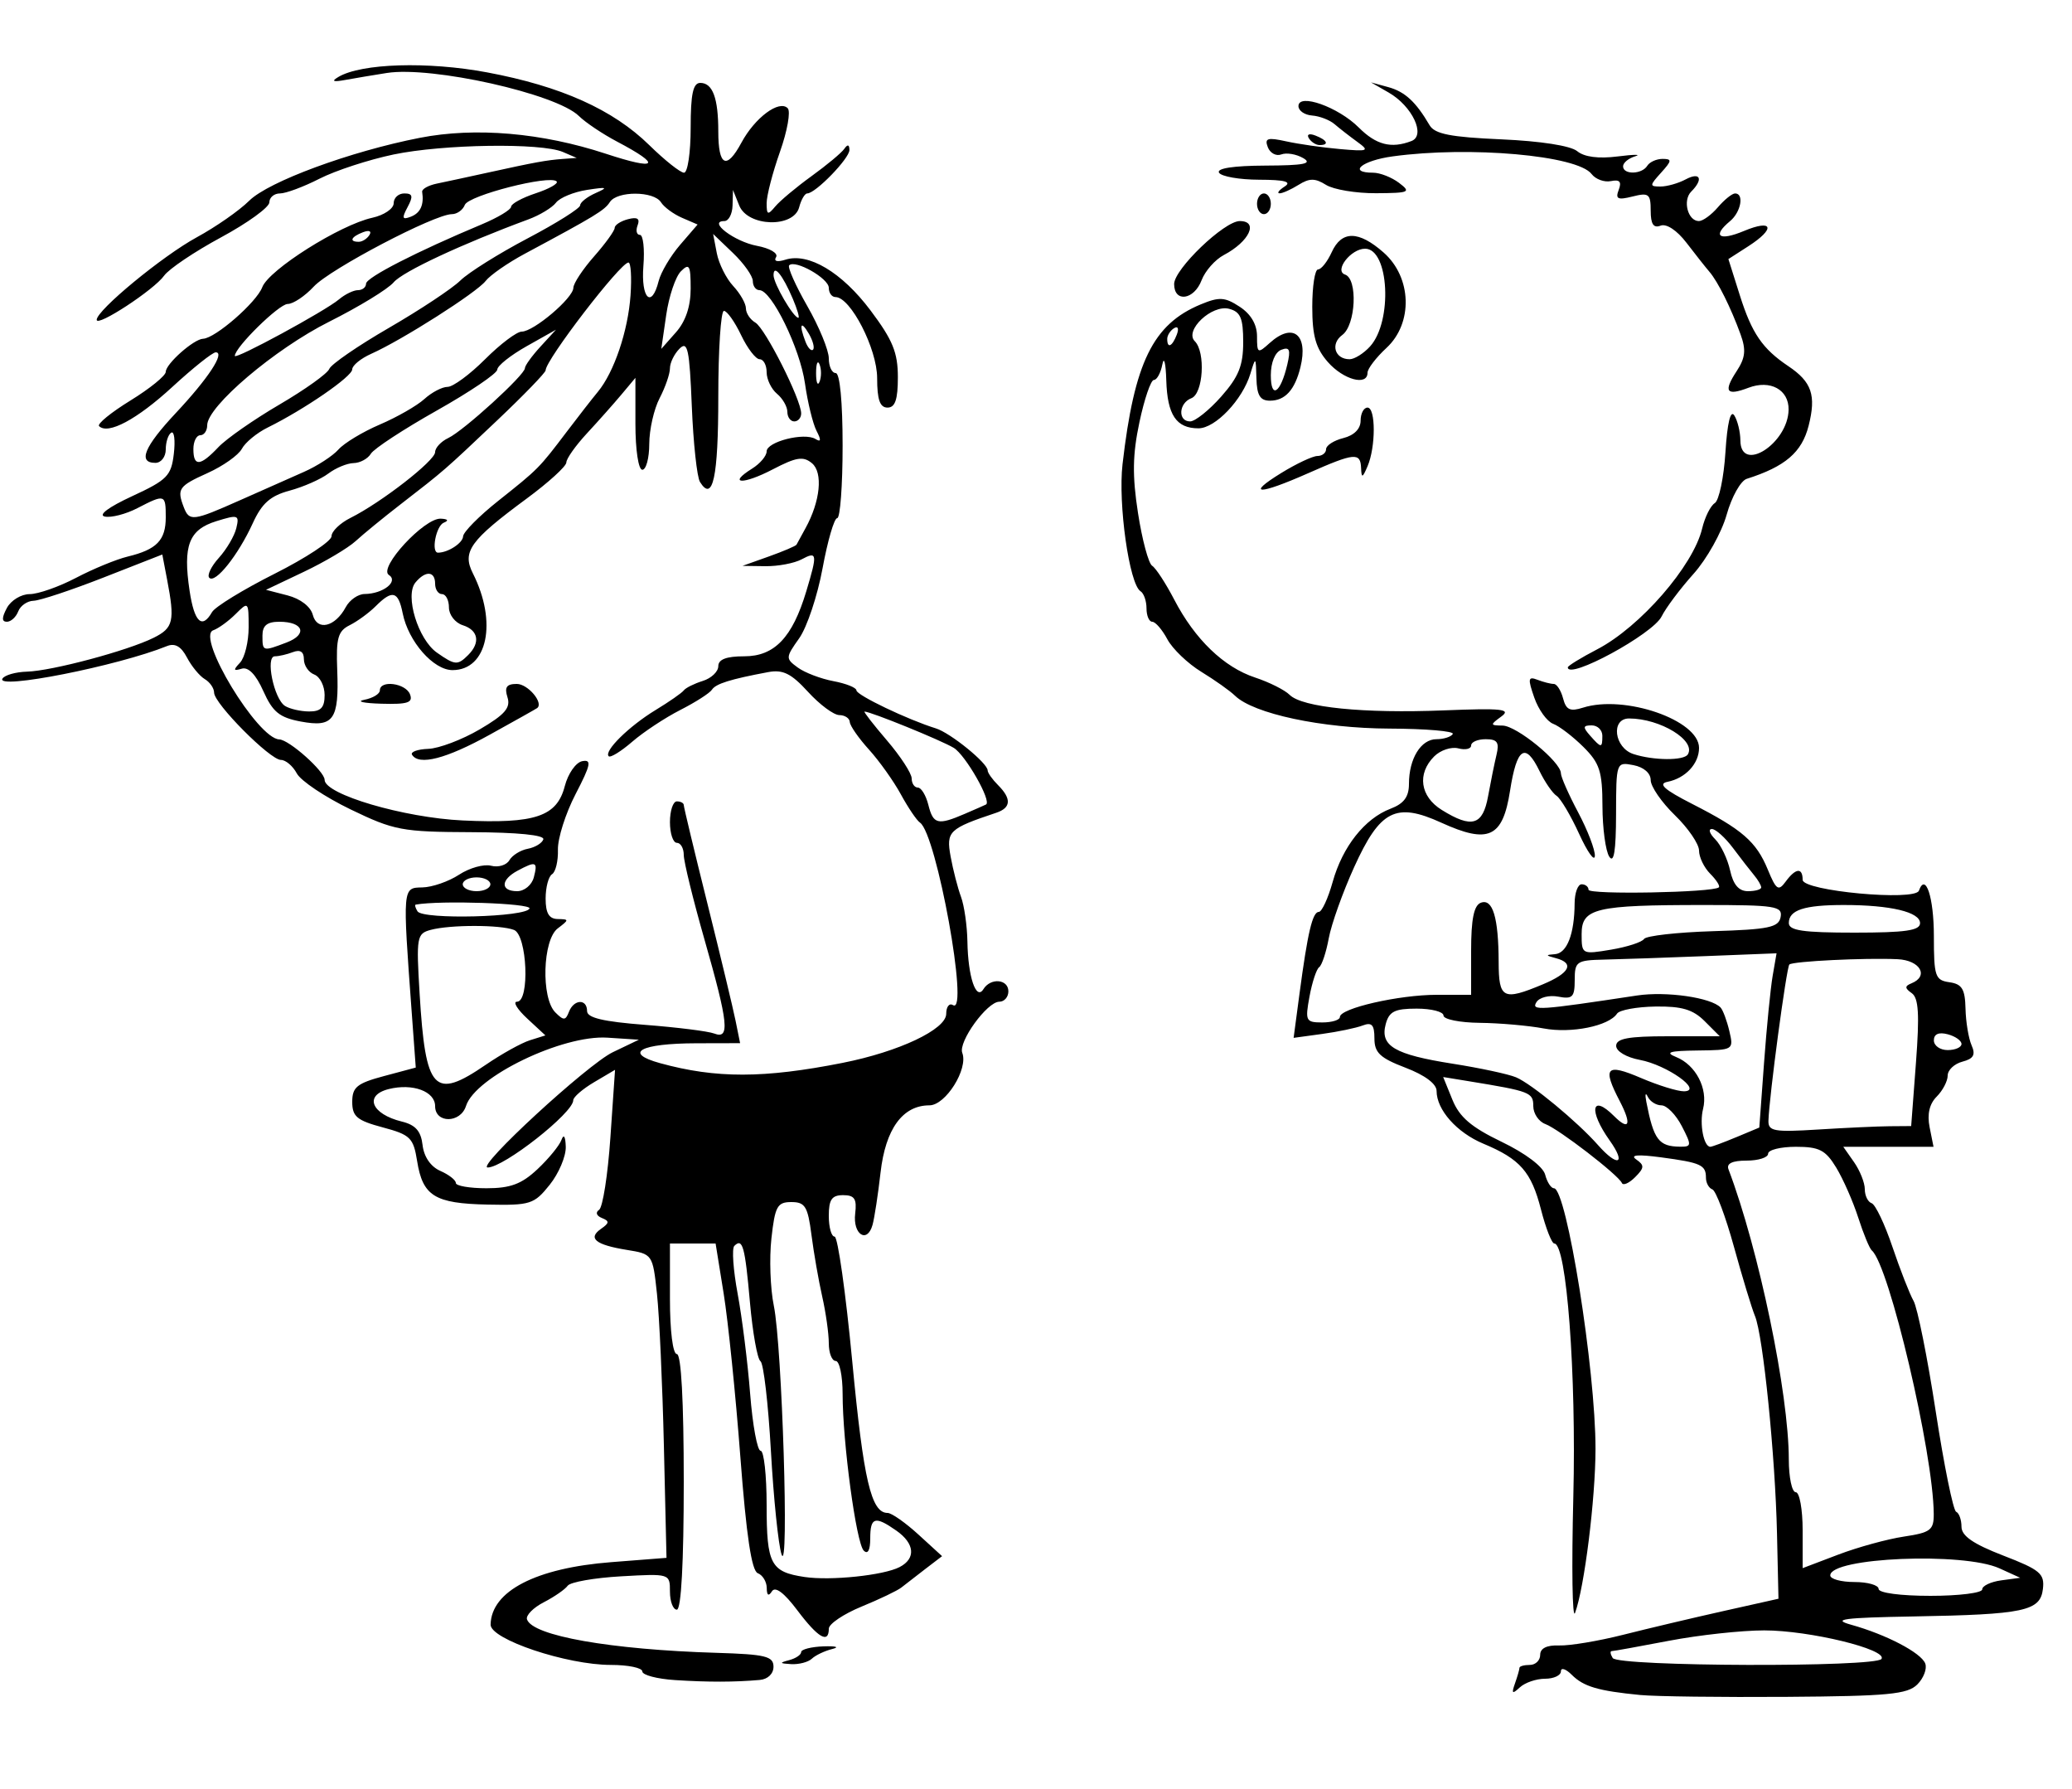 <?xml version="1.0" encoding="UTF-8" standalone="no"?>
<svg
   xmlns:dc="http://purl.org/dc/elements/1.1/"
   xmlns:cc="http://creativecommons.org/ns#"
   xmlns:rdf="http://www.w3.org/1999/02/22-rdf-syntax-ns#"
   xmlns:svg="http://www.w3.org/2000/svg"
   xmlns="http://www.w3.org/2000/svg"
   xmlns:sodipodi="http://sodipodi.sourceforge.net/DTD/sodipodi-0.dtd"
   xmlns:inkscape="http://www.inkscape.org/namespaces/inkscape"
   version="1.1"
   id="svg1422"
   width="300"
   height="259"
   viewBox="0 0 300 259"
   sodipodi:docname="mm72.svg"
   inkscape:version="1.0.2-2 (e86c870879, 2021-01-15)">
  <defs
     id="defs1426" />
  <sodipodi:namedview
     pagecolor="#ffffff"
     bordercolor="#666666"
     borderopacity="1"
     objecttolerance="10"
     gridtolerance="10"
     guidetolerance="10"
     inkscape:pageopacity="0"
     inkscape:pageshadow="2"
     inkscape:window-width="1368"
     inkscape:window-height="850"
     id="namedview1424"
     showgrid="false"
     inkscape:zoom="2.4710425"
     inkscape:cx="150"
     inkscape:cy="129.5"
     inkscape:window-x="-6"
     inkscape:window-y="-6"
     inkscape:window-maximized="1"
     inkscape:current-layer="g1430" />
  <g
     inkscape:groupmode="layer"
     inkscape:label="Image"
     id="g1430">
    <path
       style="fill:#000000"
       d="m 237.5,245.355 c -6.107,-0.592 -8.216,-1.214 -9.93,-2.928 C 226.706,241.564 226,241.339 226,241.929 226,242.518 224.965,243 223.7,243 c -1.265,0 -2.906,0.562 -3.647,1.25 -1.102,1.023 -1.23,0.917 -0.7,-0.582 0.356,-1.007 0.647,-2.02 0.647,-2.25 0,-0.23 0.675,-0.418 1.5,-0.418 0.825,0 1.5,-0.657 1.5,-1.46 0,-0.95 0.959,-1.424 2.75,-1.358 1.512,0.056 5.675,-0.637 9.25,-1.541 3.575,-0.904 10.1,-2.448 14.5,-3.432 l 8,-1.789 -0.213,-9.46 c -0.253,-11.26 -2.016,-28.653 -3.187,-31.46 -0.459,-1.1 -1.827,-5.6 -3.039,-10 -1.212,-4.4 -2.622,-8.15 -3.132,-8.333 C 247.418,171.983 247,171.222 247,170.476 c 0,-1.85 -0.72,-2.177 -6.5,-2.95 -3.383,-0.452 -4.543,-0.352 -3.588,0.312 1.203,0.836 1.178,1.214 -0.17,2.562 -0.87,0.87 -1.73,1.248 -1.912,0.841 -0.525,-1.179 -9.152,-7.823 -11.08,-8.533 -0.963,-0.355 -1.75,-1.523 -1.75,-2.597 0,-1.977 -0.446,-2.15 -9.273,-3.593 l -3.773,-0.617 1.342,3.3 c 1.02,2.507 2.732,3.968 7.125,6.081 3.43,1.65 5.992,3.582 6.298,4.75 0.283,1.083 0.854,1.968 1.268,1.968 1.841,0 6.039,26.3 6.023,37.731 -0.01,7.251 -1.606,20.052 -2.96,23.735 -0.397,1.081 -0.511,-6.488 -0.252,-16.822 C 228.244,198.89 226.823,180 225.044,180 c -0.366,0 -1.232,-2.208 -1.924,-4.907 -1.404,-5.478 -3.007,-7.312 -8.34,-9.54 -3.856,-1.611 -6.78,-4.906 -6.78,-7.639 0,-1.024 -1.692,-2.288 -4.5,-3.36 -3.691,-1.41 -4.5,-2.172 -4.5,-4.243 0,-1.968 -0.376,-2.38 -1.705,-1.87 -0.938,0.36 -3.57,0.91 -5.85,1.222 l -4.145,0.568 0.848,-6.365 C 189.335,134.963 190.034,132 190.949,132 c 0.435,0 1.338,-1.956 2.008,-4.348 1.43,-5.108 4.643,-9.17 8.376,-10.589 C 203.275,116.325 204,115.345 204,113.459 204,109.816 205.734,107 207.976,107 c 1.048,0 2.114,-0.338 2.369,-0.75 0.255,-0.412 -3.881,-0.766 -9.191,-0.786 -9.765,-0.037 -19.657,-2.144 -22.343,-4.761 -0.721,-0.703 -2.915,-2.258 -4.874,-3.456 -1.96,-1.198 -4.173,-3.319 -4.919,-4.713 C 168.272,91.14 167.288,90 166.831,90 166.374,90 166,89.127 166,88.059 c 0,-1.068 -0.389,-2.182 -0.865,-2.476 -1.624,-1.004 -3.271,-12.637 -2.605,-18.401 1.704,-14.747 4.402,-20.255 11.321,-23.121 2.694,-1.116 3.492,-1.068 5.644,0.342 1.624,1.064 2.506,2.568 2.506,4.274 0,2.486 0.101,2.54 1.829,0.977 3.353,-3.035 5.625,-1.252 4.458,3.499 C 187.479,56.446 186.065,58 183.878,58 c -1.434,0 -1.898,-0.768 -1.964,-3.25 -0.083,-3.143 -0.112,-3.164 -0.872,-0.655 C 179.898,57.871 175.969,62 173.52,62 c -3.211,0 -4.506,-1.932 -4.656,-6.95 -0.075,-2.502 -0.331,-3.538 -0.57,-2.3 -0.238,1.238 -0.791,2.25 -1.227,2.25 -0.437,0 -1.377,2.75 -2.091,6.112 -0.998,4.701 -1.046,7.736 -0.208,13.147 0.599,3.869 1.522,7.307 2.051,7.638 0.529,0.332 1.968,2.538 3.199,4.903 2.988,5.746 7.175,9.778 11.704,11.273 2.048,0.676 4.298,1.803 5,2.506 1.825,1.825 10.697,2.717 22.355,2.249 8.388,-0.337 9.771,-0.19 8.302,0.884 -1.66,1.214 -1.65,1.29 0.179,1.317 2.045,0.031 8.441,5.262 8.441,6.904 0,0.529 1.125,3.077 2.5,5.663 1.375,2.586 2.463,5.422 2.417,6.303 -0.046,0.881 -1.072,-0.561 -2.281,-3.204 -1.209,-2.643 -2.677,-5.118 -3.262,-5.5 -0.586,-0.382 -1.697,-1.995 -2.469,-3.584 -2.057,-4.231 -3.294,-3.403 -4.269,2.856 -1.057,6.786 -3.106,7.736 -9.957,4.614 -6.58,-2.997 -8.865,-1.829 -12.619,6.45 -1.646,3.63 -3.297,8.258 -3.67,10.284 -0.372,2.026 -0.997,3.91 -1.389,4.185 -0.391,0.275 -1.022,2.188 -1.401,4.25 -0.649,3.532 -0.541,3.75 1.856,3.75 C 192.855,148 194,147.643 194,147.207 194,145.954 202.54,144 208.014,144 H 213 v -6.393 c 0,-4.56 0.402,-6.547 1.401,-6.931 1.724,-0.662 2.566,2.132 2.585,8.574 0.015,5.334 0.629,5.644 6.392,3.237 3.929,-1.642 4.636,-3.075 1.872,-3.797 -1.486,-0.388 -1.504,-0.475 -0.117,-0.573 1.749,-0.124 2.831,-2.917 2.853,-7.366 0.008,-1.512 0.464,-2.75 1.014,-2.75 0.55,0 1,0.357 1,0.793 0,0.741 18.064,0.405 18.869,-0.351 0.203,-0.191 -0.36,-1.075 -1.25,-1.966 C 246.729,125.586 246,124.078 246,123.125 c 0,-0.953 -1.575,-3.259 -3.5,-5.125 -1.925,-1.866 -3.5,-4.152 -3.5,-5.08 0,-1.006 -1.01,-1.88 -2.5,-2.165 -2.489,-0.476 -2.5,-0.443 -2.515,7.133 -0.011,5.283 -0.312,7.153 -0.985,6.111 -0.533,-0.825 -0.976,-4.122 -0.985,-7.327 -0.013,-5.017 -0.398,-6.207 -2.765,-8.558 -1.512,-1.502 -3.481,-3.007 -4.374,-3.344 -0.893,-0.337 -2.123,-2.043 -2.733,-3.793 -0.958,-2.747 -0.895,-3.098 0.456,-2.58 C 223.459,98.73 224.524,99 224.965,99 c 0.441,0 1.047,0.94 1.348,2.09 0.436,1.668 1.015,1.94 2.867,1.35 6.043,-1.926 16.82,1.8 16.82,5.816 0,2.287 -1.957,4.392 -4.571,4.916 -1.419,0.284 -0.474,1.129 3.571,3.193 7.265,3.706 9.291,5.465 10.956,9.51 1.212,2.945 1.54,3.167 2.577,1.75 1.447,-1.979 2.467,-2.09 2.467,-0.267 0,1.61 16.277,3.125 16.835,1.566 0.961,-2.681 2.165,0.97 2.165,6.566 0,5.846 0.186,6.398 2.25,6.691 1.825,0.259 2.265,0.981 2.331,3.82 0.045,1.925 0.441,4.314 0.88,5.31 0.607,1.375 0.287,1.943 -1.331,2.367 -1.171,0.306 -2.13,1.212 -2.13,2.012 0,0.8 -0.717,2.171 -1.592,3.047 -1.055,1.055 -1.401,2.55 -1.025,4.429 L 279.95,166 h -6.532 -6.532 l 1.557,2.223 c 0.856,1.222 1.557,2.985 1.557,3.917 0,0.932 0.445,1.844 0.989,2.027 0.544,0.183 1.901,3.033 3.016,6.333 1.115,3.3 2.489,6.813 3.054,7.806 0.565,0.993 2.01,8.193 3.21,16 1.2,7.807 2.531,14.344 2.957,14.527 0.426,0.183 0.774,1.159 0.774,2.168 0,1.32 1.695,2.489 6.039,4.167 5.347,2.064 6.006,2.618 5.75,4.827 -0.372,3.215 -2.678,3.704 -18.789,3.989 -10.1,0.178 -11.828,0.407 -9,1.194 5.1,1.418 10.154,4.059 10.752,5.62 0.287,0.747 -0.231,2.11 -1.149,3.03 -1.422,1.423 -4.234,1.691 -18.887,1.794 -9.469,0.067 -19.016,-0.053 -21.216,-0.267 z m 34.922,-5.228 c 0.853,-1.38 -10.452,-4.126 -16.987,-4.126 -3.264,1e-4 -9.461,0.675 -13.772,1.5 -4.311,0.825 -8.05,1.5 -8.309,1.5 -0.259,0 -0.193,0.45 0.147,1 0.771,1.247 38.154,1.368 38.922,0.126 z M 287,230.066 c 0,-0.513 1.238,-1.102 2.75,-1.307 l 2.75,-0.373 -3,-1.365 c -5.237,-2.383 -24.5,-1.577 -24.5,1.024 0,0.525 1.575,0.955 3.5,0.955 1.925,0 3.5,0.45 3.5,1 0,0.578 3.167,1 7.5,1 4.125,0 7.5,-0.42 7.5,-0.934 z m -11.349,-7.641 c 3.873,-0.581 4.347,-0.94 4.331,-3.289 -0.058,-8.812 -6.46,-36.018 -8.973,-38.136 -0.326,-0.275 -1.208,-2.411 -1.96,-4.747 -0.752,-2.336 -2.189,-5.598 -3.193,-7.25 -1.542,-2.535 -2.451,-3.003 -5.841,-3.003 -2.208,0 -4.015,0.45 -4.015,1 0,0.55 -1.398,1 -3.107,1 -2.072,0 -2.949,0.416 -2.633,1.25 4.394,11.585 8.728,32.421 8.736,42 0.002,2.612 0.454,4.75 1.004,4.75 0.55,0 1,2.473 1,5.496 v 5.496 l 5.151,-1.957 c 2.833,-1.077 7.108,-2.251 9.5,-2.609 z m -42.583,-57.329 c -3.093,-4.344 -2.657,-6.828 0.622,-3.548 2.212,2.212 2.594,1.227 0.834,-2.149 -2.556,-4.901 -1.987,-5.526 3.059,-3.363 2.521,1.08 5.333,1.949 6.25,1.931 2.816,-0.056 -2.47,-3.808 -6.404,-4.546 C 235.479,153.055 234,152.179 234,151.389 234,150.327 235.767,150 241.5,150 h 7.5 l -2.188,-2.188 c -1.688,-1.688 -3.316,-2.171 -7.121,-2.114 -2.713,0.041 -5.216,0.502 -5.562,1.024 -1.193,1.801 -6.635,2.9 -10.629,2.147 -2.2,-0.415 -6.362,-0.78 -9.25,-0.812 C 211.363,148.026 209,147.55 209,147 c 0,-0.55 -1.748,-1 -3.883,-1 -3.182,0 -3.992,0.406 -4.484,2.25 -0.843,3.154 1.266,4.398 9.706,5.725 3.939,0.619 8.062,1.503 9.162,1.965 2.251,0.944 8.855,6.402 11.87,9.811 2.877,3.252 4.134,2.767 1.698,-0.654 z M 243.5,163 c -0.853,-1.65 -2.177,-3 -2.942,-3 -0.765,0 -1.658,-0.562 -1.985,-1.25 -0.327,-0.688 -0.419,-0.35 -0.205,0.75 1.07,5.501 1.795,6.458 4.909,6.485 1.651,0.014 1.667,-0.195 0.224,-2.985 z m 7.895,1.608 3.33,-1.392 0.686,-9.358 c 0.377,-5.147 0.94,-10.822 1.249,-12.612 l 0.563,-3.253 -10.362,0.409 c -5.699,0.225 -12.274,0.451 -14.612,0.503 -3.988,0.089 -4.25,0.271 -4.25,2.956 0,2.475 -0.321,2.8 -2.383,2.406 -1.311,-0.251 -2.731,0.108 -3.157,0.796 -0.784,1.269 0.299,1.197 14.539,-0.96 4.244,-0.643 10.752,0.291 12.121,1.739 0.341,0.361 0.913,1.895 1.269,3.407 0.643,2.729 0.607,2.75 -4.621,2.813 -4.063,0.049 -4.769,0.265 -3.084,0.944 2.851,1.149 4.635,4.582 3.901,7.507 -0.545,2.171 0.092,5.486 1.053,5.486 0.234,0 1.924,-0.626 3.756,-1.392 z m 22.212,-1.585 3.107,-0.024 0.692,-9.161 c 0.529,-7.006 0.386,-9.377 -0.607,-10.076 -1.025,-0.722 -1.035,-1.022 -0.048,-1.422 2.578,-1.046 1.265,-3.34 -2,-3.494 -4.661,-0.22 -15.174,0.295 -15.674,0.767 -0.415,0.392 -2.934,19.204 -3.029,22.613 -0.042,1.522 0.813,1.673 7.202,1.274 3.987,-0.249 8.648,-0.464 10.357,-0.477 z M 284,151.117 c 0,-0.486 -0.9,-1.119 -2,-1.406 -1.3,-0.34 -2,-0.031 -2,0.883 0,0.774 0.9,1.406 2,1.406 1.1,0 2,-0.398 2,-0.883 z m -45.966,-15.199 c 0.294,-0.46 4.789,-0.968 9.989,-1.128 8.073,-0.248 9.503,-0.546 9.789,-2.04 C 258.115,131.166 257.062,131 246.698,131 230.971,131 229,131.469 229,135.213 c 0,2.931 0.046,2.955 4.25,2.253 2.337,-0.391 4.49,-1.087 4.784,-1.548 z M 278,133.625 C 278,132.018 273.716,131 266.957,131 261.226,131 259,131.729 259,133.607 c 0,1.093 2.047,1.393 9.5,1.393 7.394,0 9.5,-0.305 9.5,-1.375 z m -23,-5.167 c 0,-0.298 -0.455,-1.086 -1.011,-1.75 -0.556,-0.664 -1.939,-2.445 -3.073,-3.958 -1.134,-1.512 -2.511,-2.75 -3.061,-2.75 -0.549,0 -0.328,0.67 0.491,1.49 0.819,0.819 1.787,2.844 2.151,4.5 0.455,2.073 1.259,3.01 2.582,3.01 C 254.136,129 255,128.756 255,128.458 Z M 215.457,115.25 c 0.374,-2.062 0.923,-4.763 1.22,-6 0.43,-1.793 0.112,-2.25 -1.568,-2.25 -1.16,0 -2.108,0.408 -2.108,0.906 0,0.499 -0.833,0.689 -1.851,0.422 -1.018,-0.266 -2.593,0.258 -3.5,1.165 -2.503,2.503 -2.034,5.804 1.101,7.748 4.37,2.71 5.939,2.244 6.707,-1.992 z M 244.375,109.202 C 245.612,107.2 240.382,104 235.872,104 c -2.678,0 -2.161,4.244 0.628,5.15 2.911,0.947 7.304,0.976 7.875,0.052 z M 232,106.5 c 0,-0.825 -0.693,-1.5 -1.539,-1.5 -1.272,0 -1.315,0.254 -0.25,1.462 C 231.85,108.32 232,108.324 232,106.5 Z M 176.816,57.404 c 2.524,-2.851 3.184,-4.485 3.184,-7.883 0,-3.473 -0.387,-4.388 -2.039,-4.82 -2.505,-0.655 -6.521,3.14 -4.967,4.694 1.581,1.581 1.22,7.586 -0.494,8.244 C 170.652,58.348 170.507,61 172.316,61 c 0.724,0 2.749,-1.618 4.5,-3.596 z m 9.567,-4.627 c 0.511,-2.171 0.334,-2.606 -0.871,-2.143 C 184.614,50.979 184,52.469 184,54.307 c 0,3.532 1.403,2.631 2.383,-1.53 z m -16.002,-4.329 c 0.341,-0.89 0.174,-1.291 -0.393,-0.941 C 169.445,47.843 169,48.541 169,49.059 c 0,1.438 0.717,1.121 1.382,-0.611 z M 97.75,243.195 C 95.138,243.028 93,242.465 93,241.945 93,241.425 90.957,241 88.459,241 c -6.407,0 -17.468,-3.705 -17.426,-5.837 0.097,-4.85 6.547,-8.188 17.467,-9.039 l 8,-0.624 -0.378,-16.215 c -0.208,-8.918 -0.658,-18.811 -1,-21.985 -0.62,-5.751 -0.634,-5.772 -4.383,-6.379 -4.533,-0.735 -5.683,-1.681 -3.71,-3.051 1.213,-0.843 1.232,-1.117 0.108,-1.567 -0.783,-0.313 -0.953,-0.813 -0.4,-1.174 0.53,-0.346 1.267,-5.049 1.638,-10.45 l 0.675,-9.821 -3.025,1.787 C 84.361,157.627 83,158.806 83,159.263 c 0,1.831 -10.043,9.723 -12.385,9.733 -1.769,0.007 14.446,-14.932 18.114,-16.689 L 92.5,150.5 87.95,150.203 c -6.518,-0.425 -19.14,5.669 -20.478,9.886 C 66.671,162.613 63,162.635 63,160.117 c 0,-2.143 -3.256,-3.341 -6.72,-2.472 -3.612,0.906 -2.512,3.624 1.904,4.704 1.98,0.484 2.767,1.377 3,3.404 0.195,1.697 1.176,3.125 2.566,3.735 1.238,0.543 2.25,1.33 2.25,1.75 0,0.42 1.997,0.763 4.438,0.763 3.464,0 5.082,-0.604 7.372,-2.75 1.614,-1.512 3.181,-3.425 3.483,-4.25 0.331,-0.906 0.578,-0.51 0.623,1 0.041,1.375 -1.006,3.85 -2.327,5.5 -2.258,2.821 -2.794,2.992 -9.005,2.864 -7.647,-0.157 -9.38,-1.231 -10.192,-6.313 -0.537,-3.359 -0.984,-3.795 -4.991,-4.866 C 51.683,162.19 51,161.619 51,159.5 c 0,-2.135 0.683,-2.69 4.599,-3.738 l 4.599,-1.23 -0.588,-8.016 c -1.33,-18.14 -1.341,-18.011 1.535,-18.061 1.418,-0.025 3.812,-0.852 5.319,-1.84 1.507,-0.987 3.595,-1.572 4.64,-1.298 1.045,0.273 2.237,-0.086 2.648,-0.799 0.411,-0.713 1.61,-1.458 2.665,-1.657 1.054,-0.199 2.067,-0.811 2.25,-1.361 0.207,-0.624 -3.713,-1.015 -10.417,-1.041 -10.042,-0.038 -11.193,-0.255 -17.489,-3.296 -3.707,-1.79 -7.21,-4.135 -7.785,-5.209 C 42.4,110.879 41.364,110 40.673,110 39.104,110 31,101.842 31,100.262 31,99.622 30.391,98.74 29.646,98.3 28.901,97.86 27.742,96.453 27.069,95.172 26.224,93.563 25.331,93.054 24.173,93.522 17.081,96.394 -0.677,99.904 0.358,98.23 0.672,97.722 2.268,97.268 3.904,97.222 7.535,97.119 18.487,94.191 22.25,92.318 c 2.864,-1.426 3.093,-2.422 1.942,-8.435 L 23.5,80.265 15,83.594 C 10.325,85.425 5.761,86.94 4.857,86.961 3.953,86.983 2.955,87.675 2.638,88.5 2.322,89.325 1.583,90 0.996,90 0.242,90 0.243,89.414 1,88 1.589,86.9 3.071,86 4.293,86 5.516,86 8.537,84.939 11.008,83.643 13.479,82.346 16.847,80.96 18.494,80.562 22.693,79.548 24,78.198 24,74.878 c 0,-3.344 -0.122,-3.383 -4.117,-1.317 -1.66,0.858 -3.775,1.404 -4.7,1.214 -1.022,-0.21 0.527,-1.369 3.945,-2.949 5.079,-2.349 5.668,-2.948 6.041,-6.144 0.227,-1.948 0.057,-3.321 -0.378,-3.052 C 24.356,62.898 24,63.991 24,65.059 24,66.127 23.325,67 22.5,67 19.917,67 20.874,64.671 25.471,59.77 30.15,54.782 32.635,51 31.233,51 c -0.46,0 -3.289,2.255 -6.285,5.012 -5.115,4.705 -9.318,6.951 -10.603,5.666 -0.309,-0.309 1.737,-1.977 4.547,-3.706 C 21.701,56.243 24,54.377 24,53.825 c 0,-1.152 4.05,-4.741 5.406,-4.791 1.764,-0.065 7.731,-5.262 8.567,-7.461 C 38.935,39.041 49.225,32.549 53.902,31.521 55.606,31.147 57,30.202 57,29.421 57,28.639 57.691,28 58.535,28 c 1.219,0 1.318,0.407 0.477,1.977 -0.863,1.613 -0.778,1.87 0.465,1.393 1.397,-0.536 1.937,-1.718 1.647,-3.603 -0.062,-0.403 0.897,-0.94 2.132,-1.193 1.234,-0.253 4.552,-0.968 7.373,-1.588 C 77.457,23.485 79.13,23.18 81.5,23.006 l 2,-0.147 L 81.5,22 c -3.14,-1.349 -17.341,-1.138 -24.526,0.365 -3.589,0.751 -8.408,2.326 -10.71,3.5 C 43.963,27.039 41.387,28 40.54,28 39.693,28 39,28.58 39,29.29 c 0,0.709 -3.145,2.988 -6.988,5.064 -3.843,2.076 -7.556,4.574 -8.25,5.551 C 22.309,41.951 14,47.39 14,46.295 c 0,-1.393 9.528,-9.247 14.5,-11.952 2.75,-1.496 6.16,-3.873 7.577,-5.282 2.798,-2.781 14.653,-7.151 24.726,-9.114 8.023,-1.564 17.658,-0.738 26.915,2.307 C 95.21,24.719 95.916,23.958 89.347,20.5 87.258,19.4 84.768,17.73 83.814,16.789 80.55,13.572 62.525,9.537 56,10.564 c -1.925,0.303 -4.625,0.756 -6,1.007 -1.785,0.326 -2.071,0.201 -1,-0.436 C 52.317,9.164 61.949,8.869 70.533,10.478 81.233,12.483 88.755,15.859 94.021,21.02 96.254,23.209 98.513,25 99.04,25 99.568,25 100,22.075 100,18.5 100,13.611 100.345,12 101.393,12 103.186,12 104,14.194 104,19.023 c 0,5.046 1.195,5.628 3.348,1.63 1.953,-3.627 5.471,-6.243 6.703,-4.985 0.448,0.458 -0.055,3.29 -1.118,6.294 C 111.87,24.965 111,28.314 111,29.403 c 0,1.716 0.166,1.78 1.25,0.481 0.688,-0.824 3.05,-2.799 5.25,-4.388 2.2,-1.59 4.331,-3.364 4.735,-3.943 0.489,-0.7 0.74,-0.648 0.75,0.157 C 123,22.927 118.075,28 116.877,28 c -0.354,0 -0.879,0.9 -1.167,2 -0.793,3.031 -7.437,2.839 -8.679,-0.25 l -0.904,-2.25 -0.063,2.25 c -0.035,1.238 -0.568,2.25 -1.186,2.25 -2.462,0 1.446,2.97 4.714,3.583 1.881,0.353 3.116,1.08 2.774,1.634 -0.373,0.603 0.161,0.751 1.352,0.373 3.34,-1.06 8.172,1.818 12.318,7.336 C 129.255,49.209 130,51.028 130,54.6 130,57.844 129.606,59 128.5,59 127.401,59 127,57.859 127,54.732 127,50.49 123.147,43 120.964,43 120.434,43 120,42.397 120,41.661 c 0,-1.365 -4.866,-4.128 -5.737,-3.257 -0.263,0.263 0.92,2.922 2.629,5.909 C 118.602,47.299 120,50.701 120,51.872 120,53.042 120.45,54 121,54 c 0.603,0 1,4.167 1,10.5 0,5.775 -0.352,10.5 -0.783,10.5 -0.431,0 -1.384,3.263 -2.118,7.25 -0.734,3.987 -2.258,8.551 -3.385,10.14 -1.982,2.794 -1.989,2.935 -0.208,4.237 1.013,0.741 3.339,1.628 5.168,1.971 1.829,0.343 3.326,0.944 3.326,1.334 0,0.688 7.438,4.246 11.5,5.501 2.105,0.65 7.5,5.03 7.5,6.089 0,0.341 0.675,1.294 1.5,2.119 1.977,1.977 1.896,3.288 -0.25,4.005 -6.877,2.3 -7.277,2.685 -6.61,6.346 0.352,1.928 1.027,4.548 1.5,5.821 0.473,1.273 0.892,4.198 0.93,6.5 0.086,5.093 1.26,8.577 2.316,6.869 C 143.431,141.494 146,141.719 146,143.5 c 0,0.825 -0.59,1.5 -1.312,1.5 -1.766,0 -5.974,5.813 -5.362,7.407 0.893,2.326 -2.411,7.593 -4.762,7.593 -3.87,0 -6.352,3.413 -7.07,9.718 -0.362,3.18 -0.884,6.594 -1.161,7.587 -0.769,2.759 -2.877,1.381 -2.512,-1.642 0.257,-2.13 -0.093,-2.663 -1.75,-2.663 -1.635,0 -2.072,0.632 -2.072,3 0,1.65 0.378,3 0.841,3 0.463,0 1.615,8.149 2.56,18.109 1.628,17.153 2.735,21.891 5.117,21.891 0.57,0 2.578,1.407 4.461,3.128 l 3.424,3.128 -2.451,1.872 c -1.348,1.03 -2.901,2.232 -3.451,2.673 -0.55,0.441 -3.136,1.678 -5.746,2.75 -2.61,1.072 -4.748,2.512 -4.75,3.199 -0.007,2.235 -1.561,1.329 -4.56,-2.658 -1.915,-2.546 -3.196,-3.505 -3.677,-2.75 -0.488,0.767 -0.742,0.603 -0.752,-0.485 -0.008,-0.904 -0.592,-1.864 -1.297,-2.135 -0.896,-0.344 -1.657,-5.418 -2.526,-16.857 -0.684,-9.001 -1.77,-19.627 -2.413,-23.615 L 103.61,180 H 100.305 97 v 8 c 0,4.667 0.417,8 1,8 0.631,0 1,6.833 1,18.5 0,11.667 -0.369,18.5 -1,18.5 -0.55,0 -1,-1.176 -1,-2.613 0,-2.608 -0.013,-2.612 -7.059,-2.214 -3.882,0.219 -7.37,0.833 -7.75,1.364 -0.38,0.531 -1.939,1.609 -3.464,2.395 -1.525,0.786 -2.616,1.901 -2.424,2.476 0.794,2.383 12.092,4.376 27.439,4.841 7.084,0.215 8.243,0.496 8.25,2 0.005,1.028 -0.817,1.822 -1.992,1.925 -3.673,0.321 -7.458,0.328 -12.25,0.02 z m 32.5,-16.358 c 2.391,-1.24 2.197,-3.411 -0.473,-5.28 C 126.681,219.388 126,219.594 126,222.7 c 0,1.694 -0.351,2.346 -0.942,1.75 C 123.966,223.349 122,208.769 122,201.776 122,199.149 121.55,197 121,197 c -0.55,0 -1,-1.151 -1,-2.557 0,-1.406 -0.428,-4.444 -0.95,-6.75 -0.523,-2.306 -1.225,-6.33 -1.561,-8.943 -0.529,-4.113 -0.919,-4.75 -2.912,-4.75 -2.035,0 -2.368,0.607 -2.884,5.25 -0.321,2.888 -0.165,7.275 0.346,9.75 1.2,5.808 2.243,39.341 1.12,36 -0.462,-1.375 -1.155,-8.11 -1.54,-14.966 -0.385,-6.856 -1.065,-12.706 -1.513,-13 -0.447,-0.294 -1.132,-4.125 -1.522,-8.513 -0.723,-8.142 -1.065,-9.374 -2.265,-8.174 -0.374,0.374 -0.157,3.487 0.483,6.917 0.64,3.43 1.454,9.948 1.81,14.486 0.355,4.537 1.038,8.25 1.517,8.25 0.479,0 0.871,3.545 0.871,7.878 0,8.559 0.582,9.658 5.5,10.394 3.767,0.564 11.44,-0.237 13.75,-1.435 z m -59.93,-72.7 c 2.299,-1.575 5.186,-3.178 6.414,-3.562 l 2.234,-0.699 -2.63,-2.438 C 74.892,146.097 74.224,145 74.854,145 c 1.881,0 1.476,-9.659 -0.436,-10.393 -1.986,-0.762 -9.223,-0.766 -12.052,-0.007 -2.024,0.543 -2.107,1.019 -1.611,9.236 0.853,14.114 2.075,15.43 9.564,10.301 z M 122,153.851 c 8.166,-1.616 15,-4.849 15,-7.098 0,-1.029 0.446,-1.596 0.99,-1.26 2.371,1.466 -2.388,-24.797 -4.788,-26.418 -0.469,-0.317 -1.712,-2.151 -2.761,-4.076 -1.049,-1.925 -3.132,-4.85 -4.629,-6.5 -1.496,-1.65 -2.745,-3.445 -2.775,-3.989 -0.03,-0.544 -0.713,-0.994 -1.517,-1 -0.804,-0.006 -2.844,-1.521 -4.533,-3.368 -2.435,-2.662 -3.631,-3.253 -5.779,-2.851 -5.472,1.023 -7.574,1.682 -8.135,2.551 -0.315,0.489 -2.373,1.806 -4.573,2.927 -2.2,1.121 -5.331,3.188 -6.957,4.594 -1.626,1.406 -3.161,2.352 -3.411,2.102 -0.732,-0.732 2.949,-4.356 6.802,-6.695 C 96.895,101.58 98.725,100.305 99,99.938 c 0.275,-0.367 1.512,-0.984 2.75,-1.37 C 102.987,98.181 104,97.221 104,96.433 104,95.443 105.163,95 107.763,95 c 4.371,0 6.965,-2.715 8.972,-9.392 1.646,-5.474 1.591,-5.853 -0.669,-4.643 -1.064,0.569 -3.426,1.015 -5.25,0.991 l -3.316,-0.044 3.824,-1.364 c 2.103,-0.75 3.903,-1.518 4,-1.706 0.097,-0.188 0.681,-1.257 1.298,-2.375 2.153,-3.899 2.568,-8.064 0.938,-9.417 -1.256,-1.043 -2.265,-0.885 -5.665,0.887 -4.319,2.251 -6.637,2.167 -2.993,-0.109 C 110.056,67.108 111,65.988 111,65.339 c 0,-1.403 5.465,-2.787 7.075,-1.792 0.802,0.495 0.845,0.158 0.152,-1.176 C 117.693,61.342 116.938,58.25 116.549,55.5 115.834,50.436 111.715,42 109.958,42 109.431,42 109,41.409 109,40.687 c 0,-0.722 -1.293,-2.552 -2.874,-4.066 l -2.874,-2.753 0.531,2.776 c 0.292,1.527 1.36,3.667 2.374,4.755 1.014,1.088 1.843,2.546 1.843,3.24 0,0.694 0.616,1.622 1.37,2.061 C 110.801,47.536 116,57.844 116,59.846 116,60.481 115.55,61 115,61 114.45,61 114,60.38 114,59.622 114,58.865 113.325,57.685 112.5,57 111.675,56.315 111,54.91 111,53.878 111,52.845 110.543,52 109.984,52 c -0.559,0 -1.767,-1.575 -2.685,-3.5 C 106.381,46.575 105.263,45 104.815,45 104.367,45 104,50.598 104,57.441 104,69.093 103.212,72.756 101.349,69.766 100.915,69.07 100.382,64.132 100.165,58.793 99.829,50.522 99.566,49.291 98.385,50.472 97.623,51.234 97,52.513 97,53.314 c 0,0.801 -0.672,2.746 -1.494,4.321 -0.822,1.575 -1.497,4.552 -1.5,6.614 C 94.003,66.312 93.55,68 93,68 92.434,68 92,65.116 92,61.347 v -6.653 l -2.012,2.403 c -1.107,1.322 -3.357,3.853 -5,5.626 C 83.345,64.496 82,66.394 82,66.941 c 0,0.548 -2.587,2.904 -5.75,5.236 -8.188,6.039 -9.369,7.678 -7.786,10.811 C 72.041,90.069 70.583,97 65.516,97 c -2.762,0 -6.394,-4.142 -7.211,-8.223 -0.645,-3.224 -1.491,-3.448 -3.906,-1.033 -0.959,0.959 -2.653,2.197 -3.765,2.752 -1.707,0.851 -1.988,1.865 -1.808,6.506 0.28,7.194 -0.53,8.332 -5.288,7.44 -3.074,-0.577 -4.054,-1.374 -5.409,-4.402 -1.079,-2.411 -2.173,-3.54 -3.142,-3.243 C 33.787,97.162 33.742,96.994 34.75,95.925 35.438,95.196 36,92.89 36,90.8 c 0,-3.716 -0.042,-3.758 -1.875,-1.925 -1.031,1.031 -2.494,2.093 -3.25,2.359 -2.537,0.894 6.427,15.704 9.562,15.797 C 41.863,107.074 47,111.651 47,112.88 c 0,2.108 11.474,5.484 20,5.883 10.502,0.492 13.631,-0.561 14.774,-4.972 0.47,-1.814 1.603,-3.433 2.528,-3.611 1.4,-0.27 1.242,0.514 -0.965,4.767 -1.452,2.799 -2.603,6.424 -2.556,8.054 0.046,1.63 -0.335,3.223 -0.848,3.54 C 79.42,126.859 79,128.441 79,130.059 c 0,2.122 0.487,2.95 1.75,2.973 1.667,0.03 1.667,0.095 0,1.36 -2.188,1.661 -2.428,10.073 -0.347,12.154 1.204,1.204 1.483,1.194 1.969,-0.071 C 83.081,144.626 85,144.537 85,146.352 c 0,0.978 2.329,1.531 8.417,1.999 4.629,0.356 9.129,0.92 10,1.255 C 105.708,150.486 105.461,148.107 102,136 100.35,130.227 99,124.716 99,123.752 99,122.788 98.55,122 98,122 c -0.55,0 -1,-1.35 -1,-3 0,-1.65 0.45,-3 1,-3 0.55,0 1,0.239 1,0.531 0,0.292 1.54,6.704 3.422,14.25 1.882,7.546 3.718,15.182 4.079,16.969 l 0.657,3.25 -6.329,0.015 c -8.151,0.02 -10.652,1.395 -5.244,2.883 8.078,2.222 15.01,2.21 26.414,-0.046 z M 59.657,109.25 c -0.253,-0.412 0.804,-0.796 2.35,-0.852 1.546,-0.056 4.897,-1.325 7.447,-2.819 3.657,-2.143 4.507,-3.125 4.023,-4.648 C 73.015,99.471 73.344,99 74.826,99 c 1.607,0 3.923,2.748 2.948,3.496 -0.15,0.115 -3.242,1.851 -6.87,3.857 -6.315,3.492 -10.258,4.507 -11.247,2.897 z M 52.75,101.294 c 1.238,-0.238 2.25,-0.852 2.25,-1.364 0,-1.536 3.741,-1.048 4.362,0.57 0.466,1.213 -0.326,1.474 -4.143,1.364 -2.595,-0.075 -3.706,-0.331 -2.469,-0.57 z M 76.667,131.5 c 0.25,-0.751 -12.954,-1.197 -16.476,-0.556 -0.17,0.031 -0.054,0.468 0.257,0.971 0.763,1.234 15.799,0.849 16.22,-0.415 z M 71,128 c 0,-0.55 -0.9,-1 -2,-1 -1.1,0 -2,0.45 -2,1 0,0.55 0.9,1 2,1 1.1,0 2,-0.45 2,-1 z m 6.29,-1 c 0.598,-2.287 0.325,-2.399 -2.355,-0.965 C 72.467,127.356 72.439,129 74.883,129 c 1.042,0 2.117,-0.893 2.406,-2 z m 62.413,-9.202 c 1.538,-0.661 2.915,-1.267 3.06,-1.346 0.853,-0.467 -2.961,-7.159 -4.673,-8.198 -1.795,-1.09 -12.029,-5.251 -12.918,-5.252 -0.18,-2.7e-4 1.282,1.881 3.25,4.179 1.968,2.299 3.578,4.774 3.578,5.5 0,0.726 0.401,1.32 0.892,1.32 0.49,0 1.174,1.125 1.519,2.5 0.711,2.832 1.355,2.99 5.292,1.298 z M 47,100.607 C 47,99.291 46.325,97.955 45.5,97.638 44.675,97.322 44,96.326 44,95.424 44,94.341 43.464,93.992 42.418,94.393 41.548,94.727 40.367,95 39.793,95 c -1.401,0 -0.139,6.162 1.472,7.185 0.679,0.431 2.247,0.791 3.485,0.8 1.711,0.012 2.25,-0.558 2.25,-2.378 z M 67.8,94.8 C 69.588,93.012 69.254,91.215 67,90.5 65.9,90.151 65,88.996 65,87.933 65,86.87 64.55,86 64,86 c -0.55,0 -1,-0.675 -1,-1.5 0,-1.852 -1.389,-1.941 -2.848,-0.184 -1.564,1.885 0.383,8.245 3.109,10.154 C 65.892,96.313 66.26,96.34 67.8,94.8 Z M 41.495,93.002 C 44.582,91.828 43.94,90 40.441,90 38.667,90 38,90.546 38,92 c 0,2.314 0.025,2.321 3.495,1.002 z m 8.568,-5.12 c 0.554,-1.035 1.779,-1.889 2.722,-1.898 2.683,-0.024 4.969,-1.82 3.516,-2.762 -1.56,-1.012 5.121,-8.255 7.512,-8.144 1.041,0.049 1.208,0.272 0.437,0.583 C 63.132,76.113 62.387,80 63.418,80 64.862,80 67.008,78.607 67.05,77.643 67.077,77.014 69.367,74.7 72.138,72.5 c 5.825,-4.624 5.904,-4.704 9.916,-10 1.667,-2.2 3.697,-4.805 4.512,-5.789 C 88.911,53.879 90.932,47.912 91.293,42.75 91.476,40.138 91.341,38 90.993,38 89.834,38 79,52.097 79,53.605 79,53.935 75.843,57.196 71.983,60.852 64.259,68.171 64.406,68.043 58,73 c -2.475,1.915 -5.4,4.308 -6.5,5.318 -1.1,1.009 -4.472,3.011 -7.494,4.447 l -5.494,2.612 3.127,0.81 c 1.863,0.483 3.339,1.621 3.651,2.816 0.621,2.374 3.23,1.762 4.773,-1.12 z M 30.7,88.603 C 31.14,87.835 35.212,85.339 39.75,83.056 44.288,80.774 48,78.328 48,77.622 48,76.916 49.237,75.72 50.75,74.965 55.204,72.74 63,66.684 63,65.447 63,64.819 63.859,63.899 64.908,63.403 67.136,62.349 76,54.27 76,53.294 c 0,-0.366 1.012,-1.769 2.25,-3.117 l 2.25,-2.452 -4.242,2.388 C 73.924,51.425 72.009,52.95 72.001,53.5 c -0.008,0.55 -3.949,3.216 -8.758,5.925 -4.809,2.709 -9.103,5.521 -9.543,6.25 -0.44,0.729 -1.565,1.339 -2.5,1.357 -0.935,0.017 -2.586,0.702 -3.669,1.52 -1.083,0.819 -3.602,1.928 -5.597,2.466 -2.797,0.753 -4.02,1.836 -5.341,4.73 -2.101,4.602 -5.417,8.763 -6.289,7.89 -0.355,-0.355 0.269,-1.656 1.387,-2.892 1.118,-1.235 2.255,-3.171 2.526,-4.302 0.459,-1.913 0.258,-1.982 -2.903,-1 -3.967,1.233 -4.846,3.524 -3.865,10.068 0.683,4.555 1.803,5.619 3.251,3.09 z M 34.72,72.425 C 37.899,71.009 42.075,69.157 44,68.309 c 1.925,-0.848 4.175,-2.306 5,-3.239 0.825,-0.934 3.525,-2.563 6,-3.621 2.475,-1.058 5.372,-2.716 6.439,-3.686 C 62.505,56.793 64.02,56 64.806,56 c 0.786,0 3.229,-1.8 5.429,-4 2.2,-2.2 4.588,-4 5.306,-4 1.726,0 7.455,-4.858 7.475,-6.339 0.009,-0.639 1.359,-2.685 3,-4.547 C 87.657,35.252 89,33.392 89,32.981 c 0,-0.411 0.866,-0.974 1.925,-1.251 1.351,-0.353 1.766,-0.09 1.393,0.883 C 92.025,33.376 92.175,34 92.65,34 c 0.475,0 0.703,2.025 0.506,4.5 -0.374,4.703 1.187,6.251 2.207,2.188 0.319,-1.271 1.719,-3.634 3.111,-5.25 L 101.005,32.5 98.753,31.529 c -1.239,-0.534 -2.612,-1.547 -3.052,-2.25 C 94.673,27.636 89.345,27.616 88.3,29.25 87.535,30.445 86.192,31.261 76,36.722 c -2.475,1.326 -5.035,3.104 -5.688,3.951 -1.289,1.671 -12.115,8.561 -16.562,10.54 -1.512,0.673 -2.751,1.688 -2.752,2.255 -0.002,1.032 -6.943,5.805 -12.255,8.426 -1.556,0.768 -3.232,2.149 -3.725,3.071 -0.493,0.921 -2.724,2.499 -4.957,3.506 -4.201,1.894 -4.474,2.286 -3.454,4.946 0.802,2.091 1.338,2.025 8.113,-0.993 z m -3.104,-7.695 c 1.164,-1.229 5.149,-4.009 8.856,-6.176 3.706,-2.168 6.948,-4.487 7.204,-5.154 0.256,-0.667 4.146,-3.343 8.644,-5.947 4.498,-2.604 9.147,-5.684 10.33,-6.844 1.183,-1.16 5.57,-3.909 9.75,-6.108 C 80.58,32.303 84,30.151 84,29.72 c 0,-0.431 1.012,-1.232 2.25,-1.779 1.871,-0.827 1.661,-0.904 -1.25,-0.454 -1.925,0.297 -3.95,1.13 -4.5,1.851 -0.55,0.721 -2.35,1.81 -4,2.419 -9.597,3.545 -18.194,7.56 -19.5,9.107 -0.825,0.977 -5.03,3.545 -9.345,5.706 C 39.798,50.506 30,58.822 30,61.555 30,62.35 29.55,63 29,63 c -0.55,0 -1,0.9 -1,2 0,2.579 0.989,2.506 3.617,-0.27 z M 118.662,52.75 c -0.277,-0.688 -0.504,-0.125 -0.504,1.25 0,1.375 0.227,1.938 0.504,1.25 0.277,-0.688 0.277,-1.812 0,-2.5 z M 49.079,43.337 C 49.947,42.602 51.185,42 51.829,42 52.473,42 53,41.578 53,41.063 c 0,-0.886 7.326,-4.642 16.75,-8.587 2.337,-0.979 4.25,-2.126 4.25,-2.55 0,-0.424 1.605,-1.3 3.567,-1.948 1.962,-0.647 3.323,-1.421 3.025,-1.719 C 79.607,25.273 67.828,28.285 67.302,29.656 67.018,30.395 66.173,31 65.425,31 62.924,31 47.791,38.934 45.428,41.484 44.145,42.868 42.446,44 41.651,44 40.399,44 34,50.286 34,51.516 34,52.119 47.095,45.016 49.079,43.337 Z m 68.043,4.988 c -1.179,-2.027 -1.464,-1.378 -0.499,1.136 0.343,0.894 0.834,1.414 1.092,1.157 0.257,-0.257 -0.009,-1.289 -0.593,-2.293 z M 100,41.776 c 0,-3.379 -0.195,-3.724 -1.415,-2.503 -0.778,0.778 -1.735,3.623 -2.126,6.321 L 95.747,50.5 97.874,48.097 C 99.272,46.517 100,44.352 100,41.776 Z M 114.789,43.25 C 113.322,39.797 112,38.179 112,39.835 112,41.051 114.885,46 115.594,46 c 0.2,0 -0.162,-1.238 -0.805,-2.75 z M 53.493,34.011 C 53.843,33.445 53.442,33.277 52.552,33.618 50.82,34.283 50.503,35 51.941,35 c 0.518,0 1.216,-0.445 1.552,-0.989 z M 114.25,240.311 c 0.963,-0.252 1.75,-0.779 1.75,-1.171 0,-0.393 1.462,-0.765 3.25,-0.828 1.789,-0.063 2.351,0.11 1.25,0.384 -1.1,0.274 -2.428,0.905 -2.95,1.401 -0.522,0.497 -1.873,0.851 -3,0.787 -1.687,-0.095 -1.74,-0.197 -0.3,-0.573 z M 227,96.601 c 0,-0.219 1.913,-1.394 4.25,-2.609 6.226,-3.237 13.915,-12.082 15.198,-17.482 0.391,-1.644 1.214,-3.301 1.83,-3.682 0.615,-0.38 1.31,-3.697 1.544,-7.369 0.271,-4.258 0.737,-6.185 1.286,-5.318 0.474,0.748 0.868,2.372 0.877,3.609 0.033,4.839 6.908,0.457 6.982,-4.45 0.044,-2.893 -2.655,-4.369 -5.803,-3.172 -3.214,1.222 -3.673,0.579 -1.717,-2.406 1.265,-1.931 1.384,-3.065 0.559,-5.337 -1.392,-3.834 -3.275,-7.617 -4.506,-9.049 -0.55,-0.64 -2.043,-2.527 -3.317,-4.193 -1.376,-1.798 -2.899,-2.806 -3.75,-2.479 C 239.406,33.058 239,32.445 239,30.499 c 0,-2.432 -0.274,-2.647 -2.626,-2.056 -2.153,0.54 -2.514,0.367 -2.004,-0.964 0.451,-1.175 0.141,-1.524 -1.124,-1.264 -0.961,0.197 -2.223,-0.265 -2.806,-1.027 -2.064,-2.7 -17.644,-4.08 -28.801,-2.551 C 197.179,23.247 195.08,25 198.809,25 c 0.995,0 2.682,0.661 3.75,1.468 1.787,1.352 1.523,1.471 -3.322,1.5 -2.895,0.017 -6.157,-0.526 -7.25,-1.209 -1.581,-0.987 -2.392,-0.987 -3.973,0 -1.093,0.682 -2.33,1.234 -2.75,1.225 C 184.844,27.976 185.175,27.533 186,27 c 1.075,-0.695 0.029,-0.974 -3.691,-0.985 C 179.454,26.007 176.84,25.55 176.5,25 c -0.39,-0.631 2.08,-1.011 6.691,-1.03 5.609,-0.023 6.888,-0.275 5.498,-1.084 -0.996,-0.579 -2.421,-0.819 -3.167,-0.533 -0.746,0.286 -1.627,-0.184 -1.957,-1.045 -0.501,-1.304 -0.056,-1.445 2.667,-0.846 1.797,0.396 5.293,0.898 7.768,1.115 4.143,0.364 4.341,0.28 2.5,-1.057 -1.1,-0.799 -2.574,-1.947 -3.276,-2.551 -0.702,-0.604 -2.165,-1.165 -3.25,-1.247 C 188.888,16.641 188,16.027 188,15.357 c 0,-1.915 5.76,0.131 8.73,3.1 2.523,2.523 4.701,3.082 7.629,1.959 2.12,-0.813 0.126,-5.055 -3.3,-7.021 l -2.558,-1.468 2.496,0.682 c 2.416,0.66 4.001,2.121 5.991,5.52 0.744,1.271 3.027,1.72 10.38,2.042 5.699,0.249 10.046,0.927 10.995,1.714 1.016,0.843 3.08,1.111 5.853,0.761 2.357,-0.298 3.497,-0.307 2.535,-0.02 -0.963,0.287 -1.75,0.938 -1.75,1.448 0,1.243 2.722,1.186 3.5,-0.073 0.34,-0.55 1.336,-1 2.214,-1 1.39,0 1.362,0.258 -0.214,2 -1.681,1.857 -1.687,2 -0.089,2 0.946,0 2.591,-0.466 3.655,-1.035 2.113,-1.131 2.608,-0.039 0.801,1.768 C 243.596,29.004 244.376,32 245.978,32 c 0.573,0 1.812,-0.9 2.754,-2 0.942,-1.1 2.062,-2 2.49,-2 1.337,0 0.85,2.695 -0.722,4 -2.646,2.196 -1.606,2.942 2,1.436 4.225,-1.765 4.623,-0.354 0.625,2.216 L 250.25,37.5 l 1.661,5.26 c 1.734,5.49 3.266,7.726 7.014,10.24 3.401,2.281 4.061,4.217 2.94,8.633 -0.975,3.843 -3.391,5.913 -8.96,7.679 -0.877,0.278 -2.185,2.613 -2.906,5.189 -0.721,2.576 -2.884,6.435 -4.805,8.575 -1.922,2.141 -3.998,4.912 -4.615,6.158 C 239.312,91.797 227,98.476 227,96.601 Z M 185.5,68.474 c 2.2,-1.355 4.562,-2.466 5.25,-2.469 0.688,-0.003 1.25,-0.447 1.25,-0.986 0,-0.54 1.125,-1.263 2.5,-1.608 1.564,-0.393 2.5,-1.335 2.5,-2.519 C 197,59.851 197.45,59 198,59 c 1.203,0 1.203,5.7 0,8.5 -0.735,1.71 -0.87,1.746 -0.93,0.25 -0.092,-2.303 -0.954,-2.218 -7.666,0.75 -7.182,3.176 -9.083,3.163 -3.904,-0.026 z m 6.75,-16.077 C 190.51,50.412 190,48.603 190,44.415 190,41.437 190.378,39 190.839,39 c 0.462,0 1.352,-1.125 1.979,-2.5 1.435,-3.15 3.89,-3.134 7.509,0.05 4.09,3.598 4.291,10.221 0.42,13.809 -1.511,1.4 -2.747,3.017 -2.747,3.593 0,1.964 -3.494,1.019 -5.75,-1.555 z m 6.123,-2.256 C 201.661,46.507 201.122,36 197.647,36 c -2.056,0 -4.529,3.197 -2.897,3.746 1.864,0.627 1.556,7.31 -0.403,8.742 C 192.588,49.774 193.258,52 195.404,52 c 0.707,0 2.043,-0.837 2.969,-1.859 z M 170,41.116 C 170,38.959 177.254,32 179.503,32 c 2.779,0 1.389,2.967 -2.301,4.911 -1.264,0.666 -2.715,2.308 -3.225,3.65 C 172.885,43.434 170,43.837 170,41.116 Z M 182,29.5 c 0,-0.825 0.45,-1.5 1,-1.5 0.55,0 1,0.675 1,1.5 0,0.825 -0.45,1.5 -1,1.5 -0.55,0 -1,-0.675 -1,-1.5 z m 7.507,-9.489 c -0.35,-0.567 0.051,-0.735 0.941,-0.393 C 192.18,20.283 192.497,21 191.059,21 c -0.518,0 -1.216,-0.445 -1.552,-0.989 z"
       id="path1995" />
  </g>
</svg>
